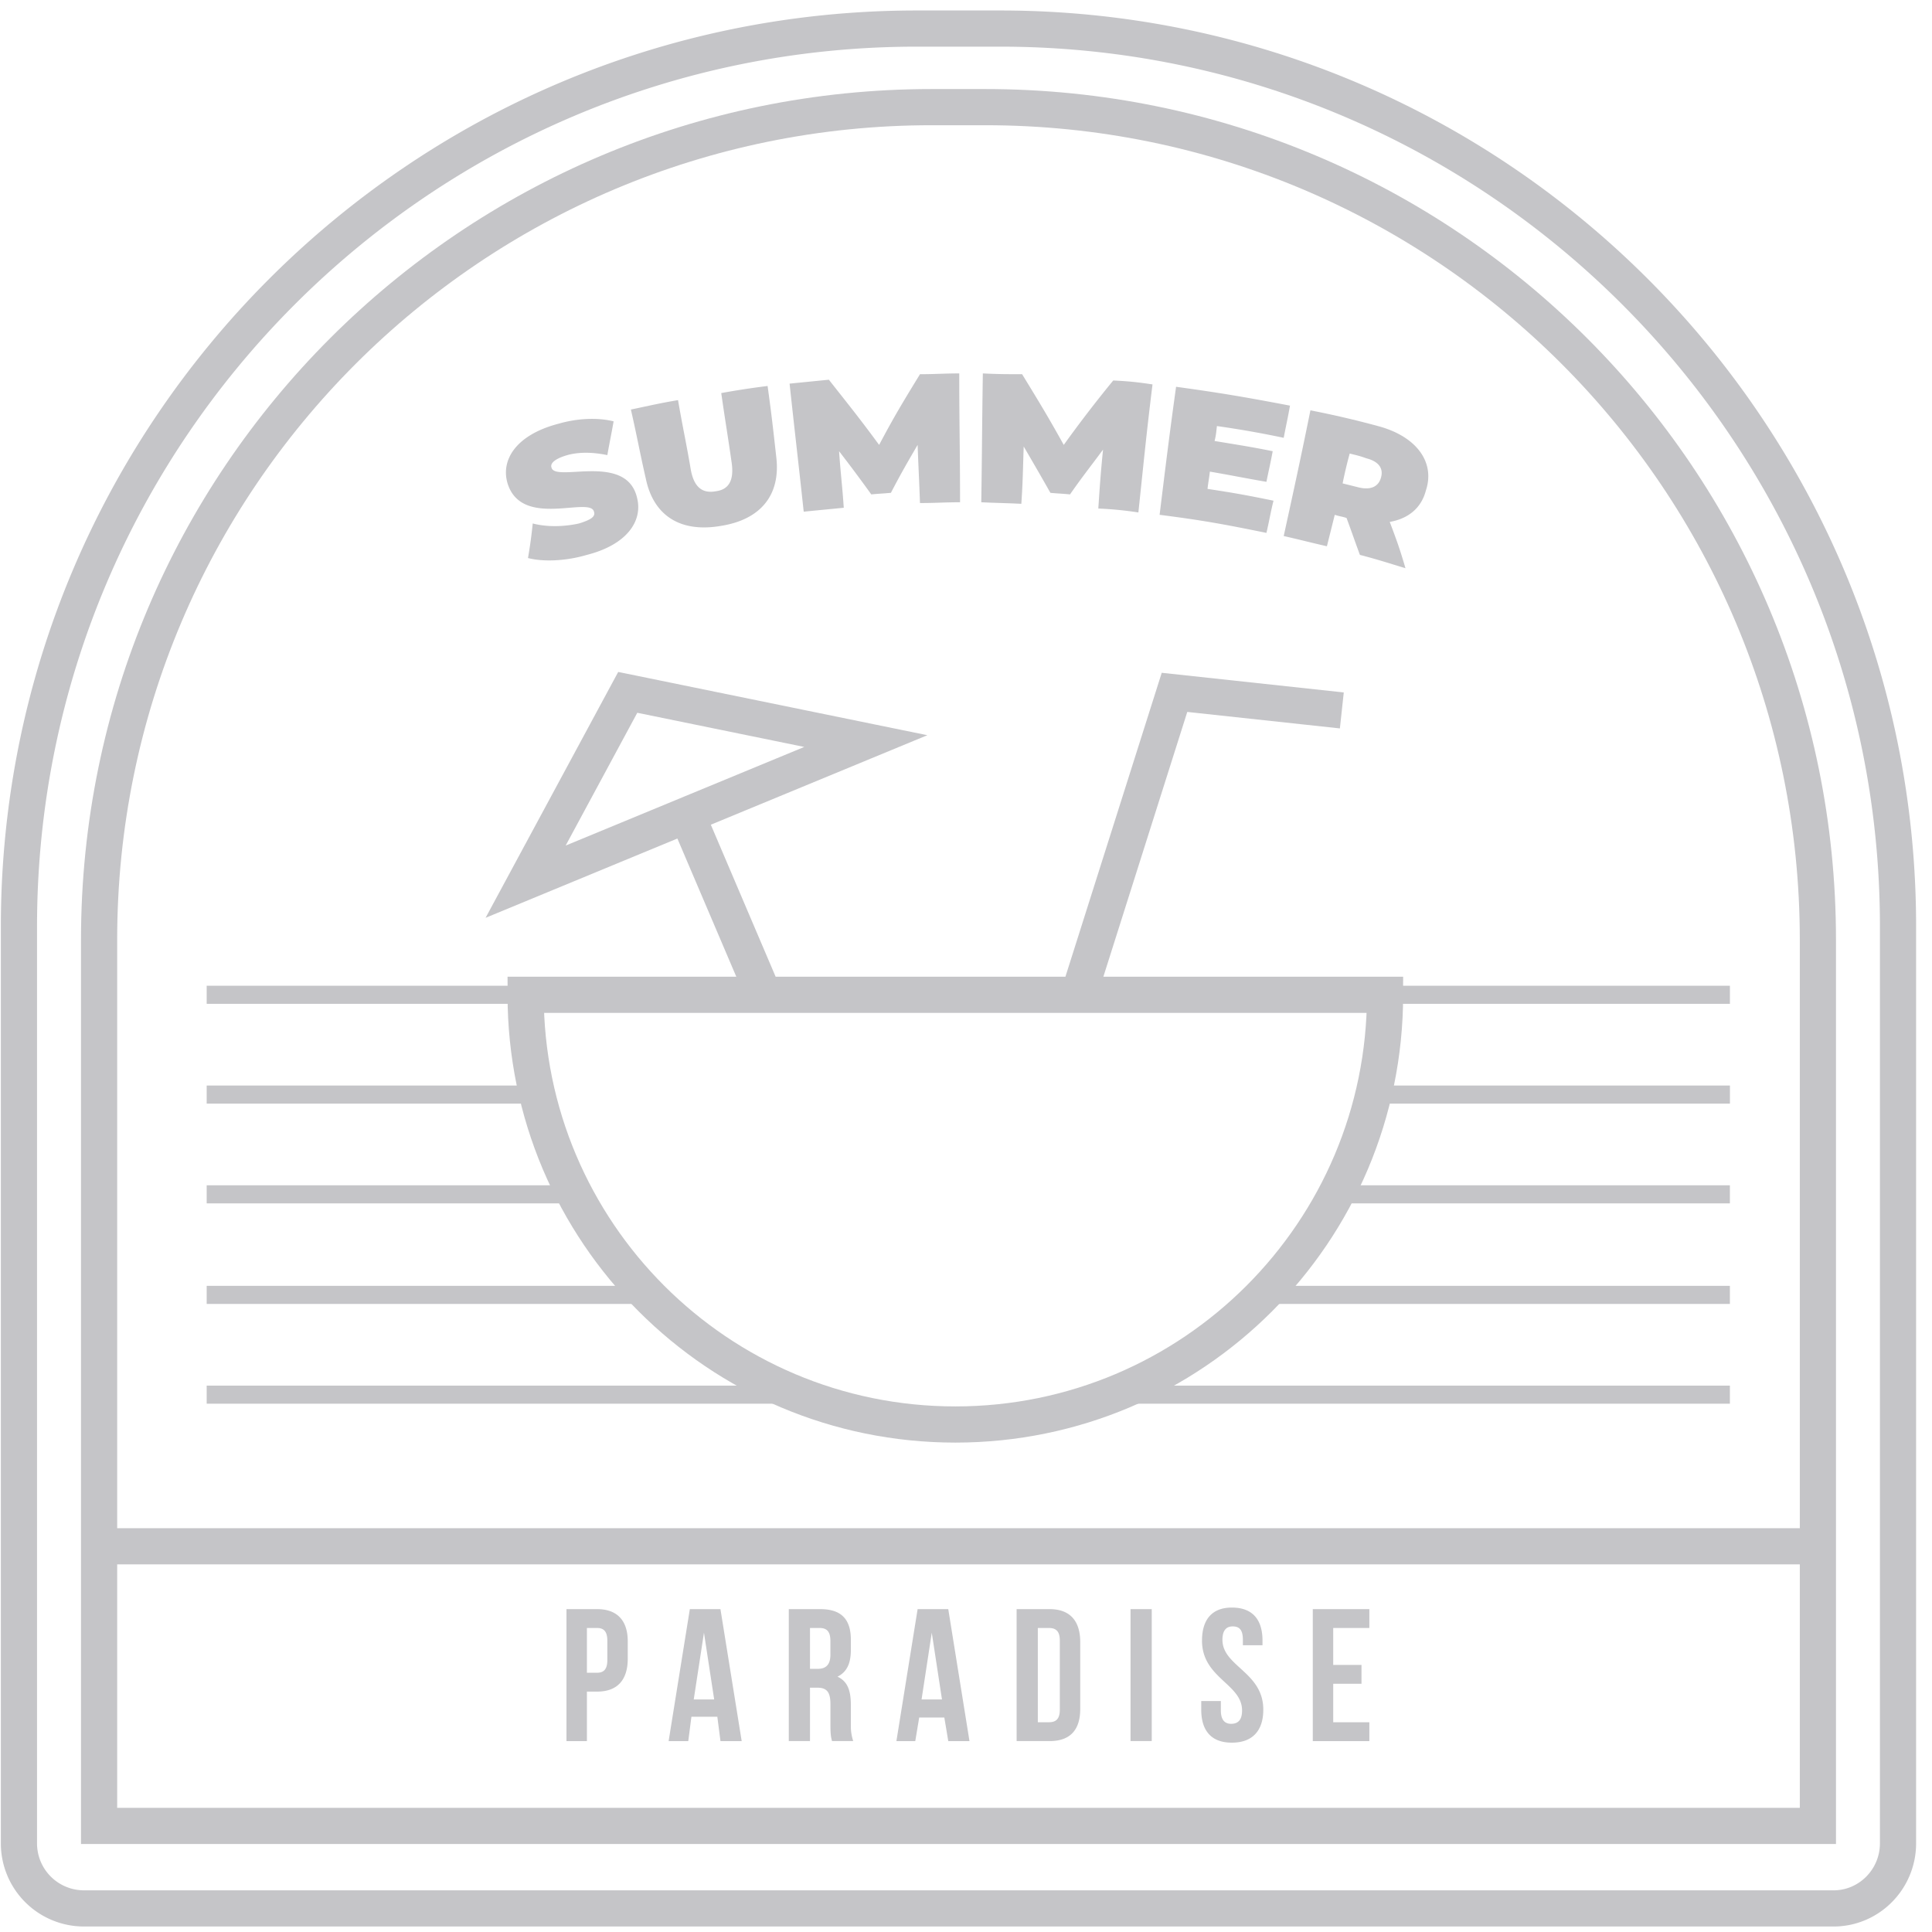 <svg xmlns="http://www.w3.org/2000/svg" width="102" height="102" fill="none"><path stroke="#C5C5C8" stroke-miterlimit="10" stroke-width="1.91" d="M95.976 96.4H5.231V49.619c0-24.304 19.7-43.963 43.962-43.963h2.82c24.304 0 43.963 19.659 43.963 43.963z"/><path stroke="#C5C5C8" stroke-miterlimit="10" stroke-width="1.91" d="M96.805 100.755H4.442A3.434 3.434 0 0 1 1 97.313v-48.4C1 22.743 22.235 1.508 48.405 1.508h4.396c26.17 0 47.405 21.234 47.405 47.405v48.4c0 1.908-1.534 3.442-3.4 3.442Z"/><path stroke="#C5C5C8" stroke-miterlimit="10" stroke-width="1.91" d="M73.124 52.52c0 12.526-10.161 22.687-22.687 22.687-12.525 0-22.686-10.16-22.686-22.686zM40.318 52.52l-4.314-10.119M27.75 46.549l17.96-7.424-12.568-2.572zM56.948 52.52l5.06-15.967 8.834.954"/><path fill="#C5C5C8" d="M31.525 84.954h-1.618v6.967h1.079v-2.613h.539c1.078 0 1.617-.622 1.617-1.741v-.913c0-1.078-.539-1.7-1.617-1.7m0 .995c.332 0 .539.166.539.664v1.037c0 .497-.207.663-.54.663h-.538V85.95zm6.511-.995H36.42l-1.12 6.967h1.037l.166-1.285h1.368l.166 1.285h1.12zm-.87 1.244.539 3.525h-1.079zm7.88 5.723a2.5 2.5 0 0 1-.125-.83v-1.078c0-.746-.166-1.244-.705-1.493.498-.248.705-.705.705-1.41v-.539c0-1.078-.498-1.617-1.617-1.617h-1.66v6.967h1.12v-2.82h.374c.497 0 .705.207.705.871v1.078c0 .581.041.705.083.871zm-1.784-5.972c.415 0 .58.207.58.705v.705c0 .54-.248.747-.663.747h-.415v-2.157zm6.802-.995h-1.618l-1.12 6.967h.996l.207-1.244h1.327l.208 1.244h1.12zm-.871 1.244.539 3.525h-1.078zm4.48 5.723h1.741c1.078 0 1.617-.58 1.617-1.7v-3.525c0-1.12-.539-1.742-1.617-1.742h-1.742zm1.7-5.972c.373 0 .58.166.58.664v3.65c0 .497-.207.663-.58.663h-.581v-4.977zm4.313 5.972h1.12v-6.967h-1.12zm3.774-5.308c0 1.99 2.115 2.28 2.115 3.69 0 .499-.207.706-.58.706-.332 0-.54-.207-.54-.705v-.498H63.42v.456c0 1.12.539 1.742 1.617 1.742s1.659-.622 1.659-1.742c0-1.99-2.157-2.28-2.157-3.69 0-.499.208-.706.54-.706.373 0 .539.207.539.705v.29h1.036v-.248c0-1.12-.539-1.742-1.617-1.742-1.037 0-1.576.622-1.576 1.742m6.926-.664h1.908v-.995h-2.986v6.967h2.986v-.995h-1.908v-2.032h1.493v-.996h-1.493zM27.875 29.461a24 24 0 0 0 .25-1.825c.787.208 1.7.166 2.446 0 .664-.207.871-.373.788-.622-.207-.83-3.815.913-4.562-1.493-.373-1.244.456-2.571 2.696-3.152.995-.29 2.074-.332 2.903-.124-.124.705-.207 1.078-.332 1.783q-1.203-.249-2.115 0c-.705.207-.913.456-.83.664.208.788 3.982-.83 4.521 1.617.29 1.203-.539 2.447-2.654 2.986-1.12.332-2.323.374-3.11.166M34.096 25.272c-.331-1.451-.456-2.198-.788-3.65.996-.207 1.493-.331 2.489-.497.249 1.451.415 2.157.663 3.608.166 1.037.664 1.327 1.328 1.203.663-.083.995-.54.83-1.576-.208-1.452-.333-2.157-.54-3.608a43 43 0 0 1 2.447-.374c.207 1.493.29 2.24.456 3.733.249 2.032-.83 3.318-2.903 3.65-2.115.373-3.567-.498-3.982-2.489M48.57 26.558c-.041-1.244-.082-1.866-.124-3.07-.58.996-.87 1.494-1.41 2.53-.415.042-.622.042-1.037.084a81 81 0 0 0-1.7-2.281c.083 1.202.166 1.783.248 2.986-.829.083-1.285.124-2.115.207-.29-2.696-.456-4.064-.746-6.76l2.074-.207c1.078 1.368 1.617 2.032 2.654 3.442.788-1.493 1.244-2.24 2.157-3.733.829 0 1.244-.041 2.073-.041 0 2.737.042 4.106.042 6.802-.83 0-1.245.041-2.115.041M57.985 26.848c.083-1.244.125-1.866.25-3.11-.706.954-1.079 1.41-1.743 2.364-.414-.042-.622-.042-1.036-.083-.54-.954-.83-1.452-1.41-2.447-.042 1.203-.042 1.825-.125 3.027-.83-.041-1.244-.041-2.115-.082.041-2.696.041-4.065.083-6.802.83.041 1.244.041 2.073.041.913 1.493 1.37 2.24 2.199 3.733a67 67 0 0 1 2.612-3.401c.83.041 1.245.083 2.074.207-.332 2.696-.456 4.023-.746 6.76a19 19 0 0 0-2.116-.207M67.235 26.434c-.166.663-.208.995-.374 1.7-2.24-.456-3.36-.664-5.64-.954.332-2.696.497-4.064.87-6.76 2.406.332 3.609.539 6.014.995-.124.705-.207 1.037-.331 1.7a52 52 0 0 0-3.526-.621c-.041.331-.041.456-.124.788 1.244.207 1.825.29 3.069.539-.124.663-.207.995-.332 1.617-1.203-.207-1.783-.332-2.986-.539-.041.373-.083.54-.124.912 1.368.208 2.073.332 3.483.623"/><path fill="#C5C5C8" fill-rule="evenodd" d="M71.091 27.346c-.249-.083-.373-.083-.622-.166l-.415 1.66c-.912-.208-1.368-.333-2.28-.54.58-2.655.87-3.982 1.41-6.636a50 50 0 0 1 3.566.83c2.032.539 3.028 1.907 2.53 3.4-.249.954-.954 1.493-1.908 1.66.374.995.54 1.45.83 2.446-.954-.29-1.452-.456-2.406-.705-.29-.788-.414-1.161-.705-1.949m1.037-3.152c-.332-.124-.539-.166-.87-.249a22 22 0 0 0-.374 1.576l.83.207c.663.166 1.078-.041 1.202-.539.124-.456-.124-.83-.788-.995" clip-rule="evenodd"/><path stroke="#C5C5C8" stroke-miterlimit="10" stroke-width="1.91" d="M5.23 81.636h90.746"/><path stroke="#C5C5C8" stroke-miterlimit="10" stroke-width=".955" d="M10.912 52.52h80.419M72.502 57.788h18.83M10.912 57.788h17.46M70.843 63.055H91.33M10.912 63.055h18.954M67.525 68.364H91.33M10.912 68.364H34.18M59.52 73.631h31.81M10.912 73.631H42.06"/></svg>